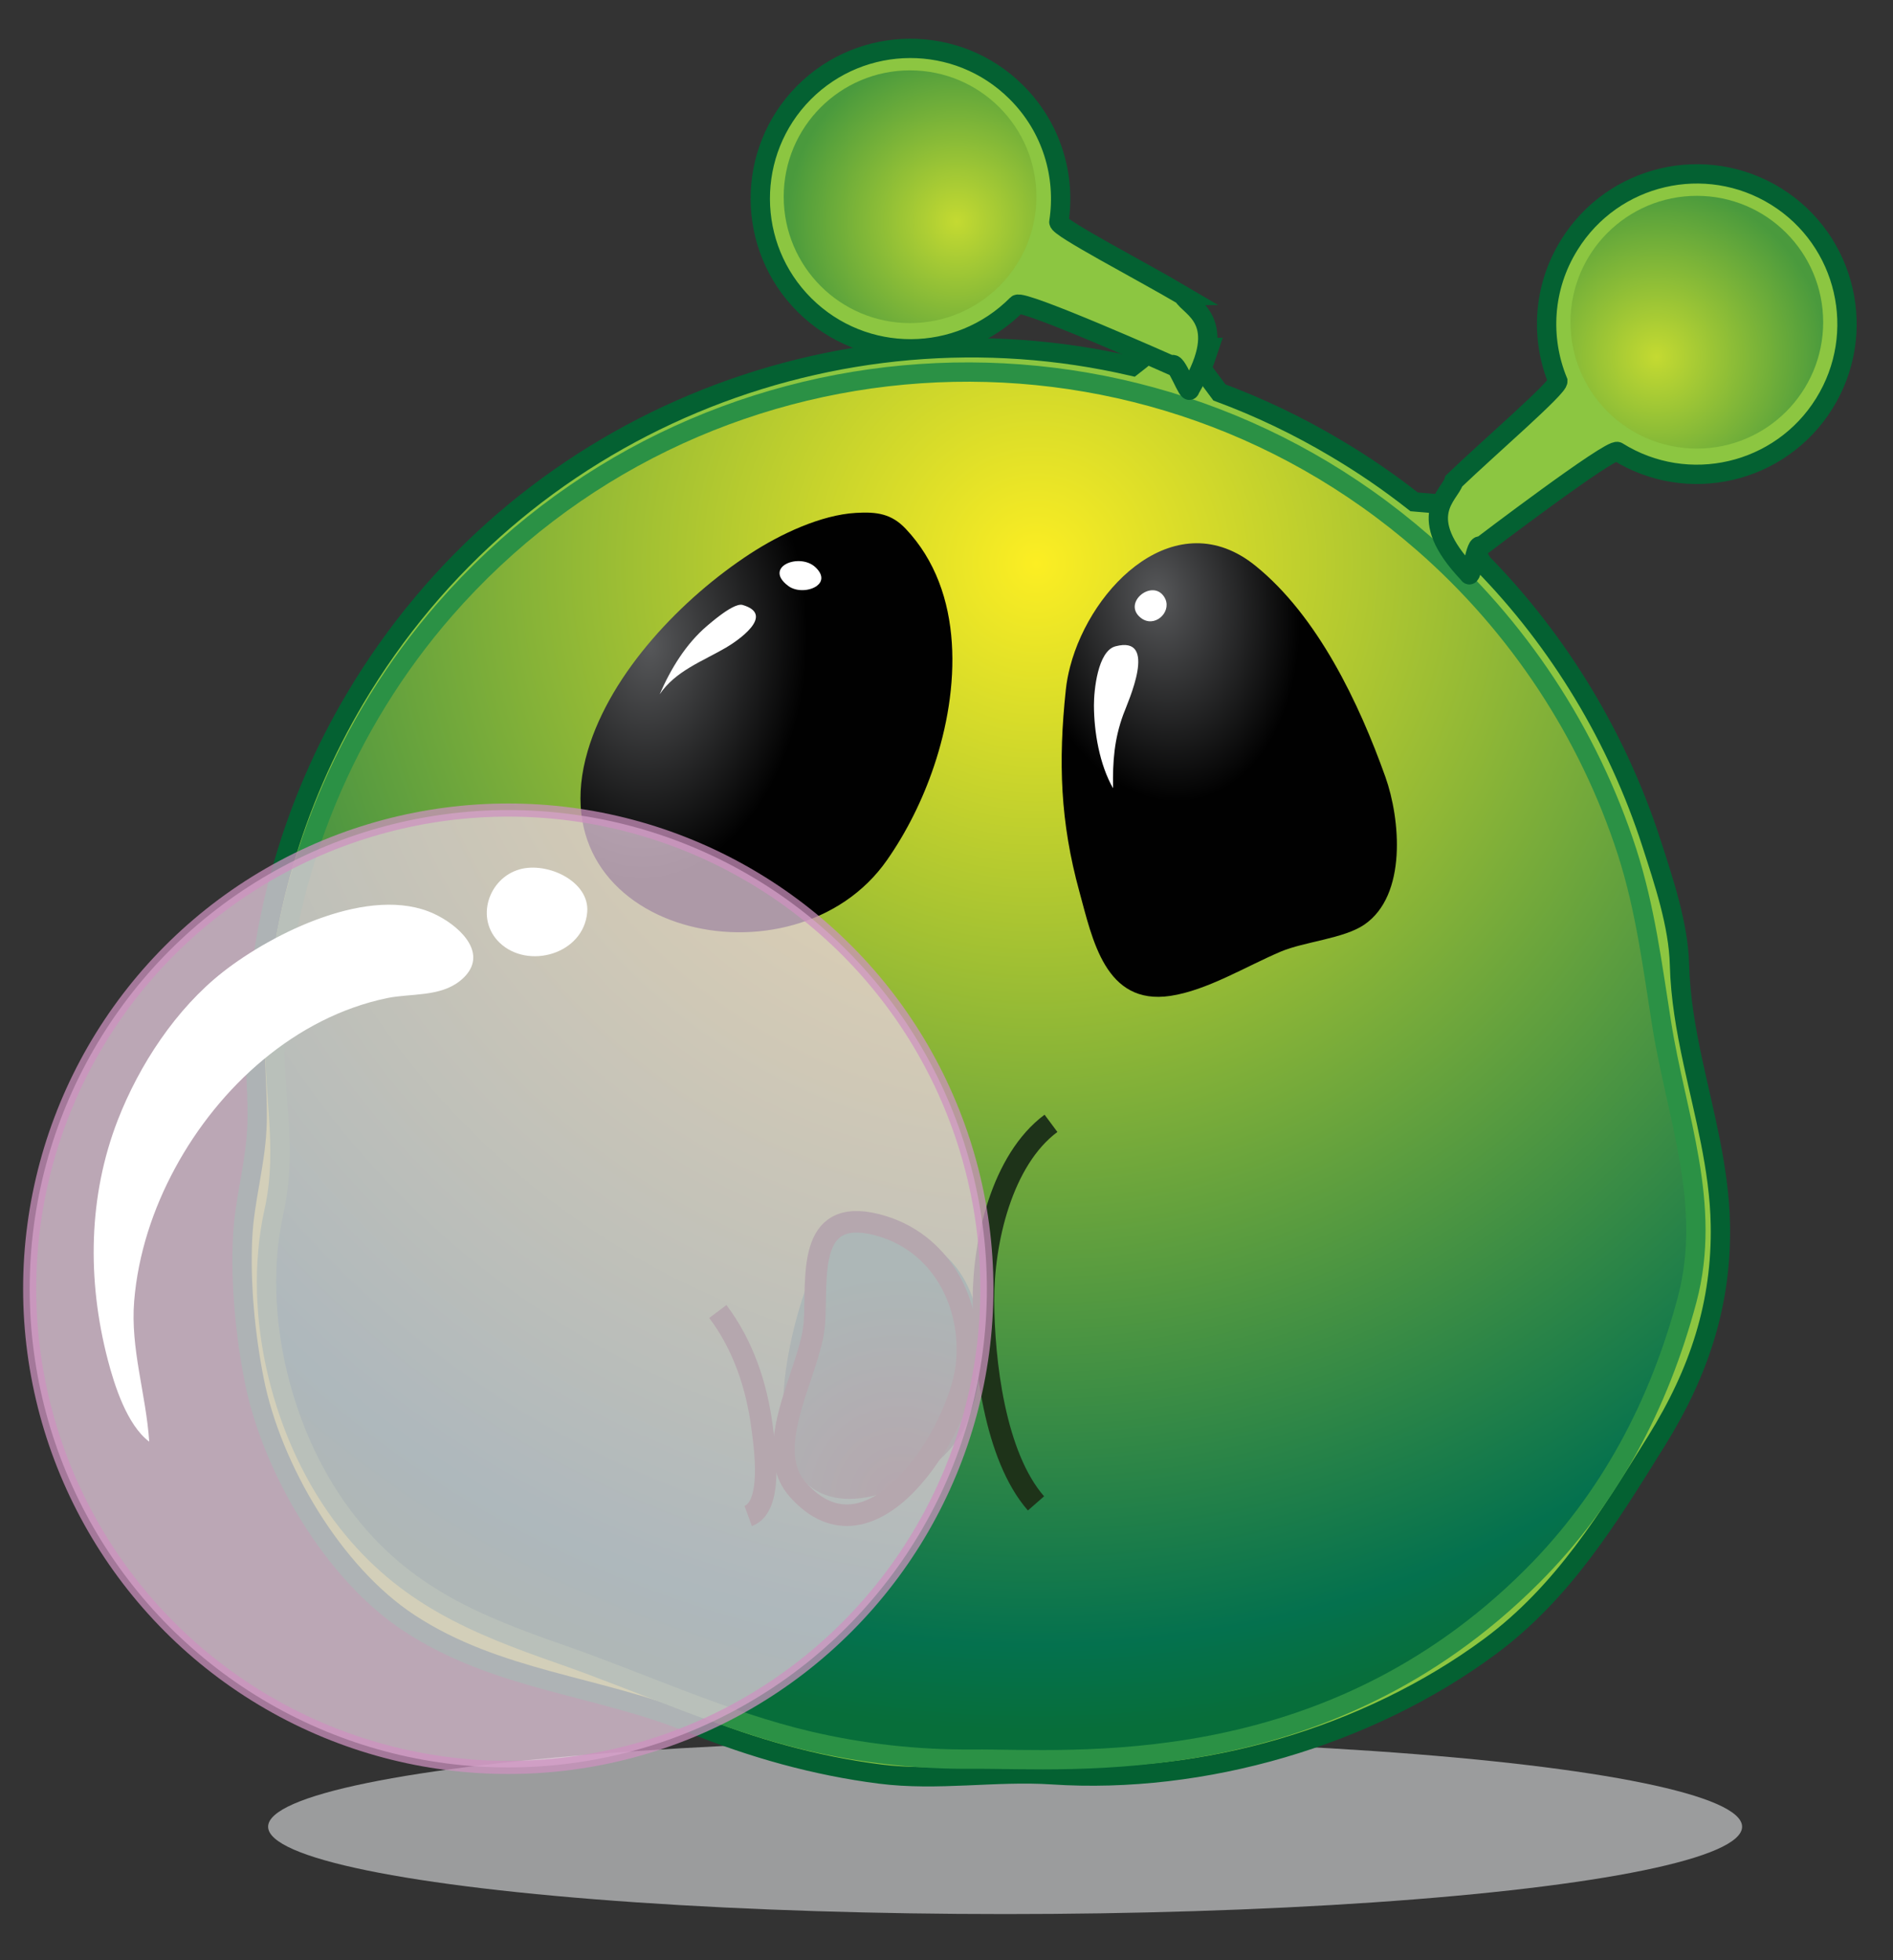 <?xml version="1.0" encoding="UTF-8" standalone="no"?>
<!-- Created with Inkscape (http://www.inkscape.org/) -->

<svg
   xmlns:dc="http://purl.org/dc/elements/1.1/"
   xmlns:cc="http://creativecommons.org/ns#"
   xmlns:rdf="http://www.w3.org/1999/02/22-rdf-syntax-ns#"
   xmlns:svg="http://www.w3.org/2000/svg"
   xmlns="http://www.w3.org/2000/svg"
   version="1.1"
   width="47.333"
   height="49"
   viewBox="0 0 47.333 49"
   id="Layer_1"
   xml:space="preserve"
   style="overflow:visible">
   <rect x="0" y="0" width="47.333" height="49" fill="#333333" stroke="none"/>
   <title>green alien smiley with bubble</title>
<defs
   id="defs85" />
<g
   id="g3">
	<ellipse
   cx="25.132"
   cy="45.667"
   rx="18.428"
   ry="2.184"
   id="ellipse5"
   style="opacity:0.75;fill:#bdbec0" />
	<path
   d="m 42.328,26.539 c 0.288,1.341 0.661,2.67 0.688,4.064 0.039,1.983 -0.531,3.708 -1.594,5.415 -1.195,1.919 -2.332,3.785 -4.17,5.146 -3.048,2.254 -7.172,3.453 -10.94,3.205 C 24.877,44.275 23.455,44.536 21.998,44.35 20.384,44.144 18.811,43.701 17.305,43.09 14.948,42.133 12.426,42.017 10.231,40.576 8.33,39.328 6.794,36.703 6.359,34.514 6.136,33.393 6.008,32.083 6.067,30.922 6.113,30.015 6.376,29.134 6.422,28.228 6.46,27.482 6.367,26.733 6.39,25.985 6.485,22.992 7.347,20.049 8.872,17.473 12.948,10.59 20.919,7.436 28.317,9.157 c 0,0 0.391,-0.301 0.391,-0.328 0.477,0.014 1.047,-0.135 1.531,-0.141 -0.076,0.23 -0.145,0.418 -0.193,0.525 l 0.445,0.598 c 0.988,0.367 1.959,0.828 2.898,1.387 0.695,0.41 1.352,0.861 1.971,1.348 l 0.723,0.061 c 0.078,-0.09 0.982,1.471 0.982,1.471 1.929,1.969 3.384,4.386 4.231,7.008 0.303,0.938 0.674,2.039 0.698,3.032 0.021,0.82 0.162,1.622 0.334,2.421 z"
   id="path7"
   style="fill:#8cc641;stroke:#046132;stroke-width:0.483" />
	
		<radialGradient
   cx="-76.717"
   cy="28.062"
   r="29.203"
   id="XMLID_7_"
   gradientUnits="userSpaceOnUse"
   gradientTransform="matrix(-0.753,-0.657,0.657,-0.753,-50.291,-15.183)">
		<stop
   id="stop10"
   style="stop-color:#fcee23;stop-opacity:1"
   offset="0" />
		<stop
   id="stop12"
   style="stop-color:#04714e;stop-opacity:1"
   offset="0.927" />
		<stop
   id="stop14"
   style="stop-color:#076e3a;stop-opacity:1"
   offset="1" />
	</radialGradient>
	<path
   d="m 20.212,43.52 c 1.346,0.316 2.729,0.469 4.112,0.458 2.446,-0.02 8.808,0.606 13.99,-4.576 1.928,-1.928 3.17,-4.281 3.87,-6.907 0.637,-2.391 -0.271,-4.588 -0.638,-6.912 -0.229,-1.447 -0.408,-2.877 -0.861,-4.284 -0.962,-2.98 -2.739,-5.665 -5.099,-7.724 -7.215,-6.295 -18.168,-5.549 -24.465,1.664 -2.484,2.85 -3.988,6.477 -4.236,10.248 -0.11,1.668 0.336,3.128 -0.034,4.797 -0.574,2.589 0.213,5.7 1.827,7.756 1.453,1.853 3.212,2.573 5.361,3.322 2.025,0.706 4.093,1.67 6.173,2.158 z"
   id="path16"
   style="fill:url(#XMLID_7_);stroke:#2b9145;stroke-width:0.483" />
	<path
   d="m 38.951,9.525 c -0.438,-1.076 -0.374,-2.343 0.29,-3.406 1.094,-1.761 3.41,-2.301 5.173,-1.205 1.759,1.096 2.297,3.412 1.201,5.172 -1.096,1.763 -3.412,2.301 -5.17,1.203 -0.165,-0.101 -3.416,2.373 -3.416,2.373 -0.14,-0.142 -0.232,0.87 -0.308,0.686 -1.385,-1.451 -0.465,-1.97 -0.367,-2.322 0.859,-0.825 2.653,-2.37 2.597,-2.501 z"
   id="path18"
   style="fill:#8cc641;stroke:#046132;stroke-width:0.483" />
	
		<radialGradient
   cx="104.287"
   cy="167.079"
   r="4.254"
   id="XMLID_8_"
   gradientUnits="userSpaceOnUse"
   gradientTransform="matrix(-0.027,1,-1,-0.027,211.311,-90.855)">
		<stop
   id="stop21"
   style="stop-color:#fcee23;stop-opacity:1"
   offset="0" />
		<stop
   id="stop23"
   style="stop-color:#076e3a;stop-opacity:1"
   offset="1" />
	</radialGradient>
	<circle
   cx="42.428"
   cy="8.055"
   r="3.159"
   id="circle25"
   style="opacity:0.5;fill:url(#XMLID_8_)" />
	<path
   d="m 29.578,7.386 c 0.176,0.32 1.191,0.615 0.178,2.344 -0.033,0.199 -0.354,-0.766 -0.457,-0.596 0,0 -3.734,-1.66 -3.869,-1.523 -1.461,1.473 -3.838,1.48 -5.311,0.018 -1.471,-1.461 -1.479,-3.838 -0.02,-5.311 1.463,-1.471 3.842,-1.479 5.311,-0.016 0.891,0.883 1.244,2.1 1.066,3.248 -0.023,0.14 2.076,1.23 3.102,1.836 z"
   id="path27"
   style="fill:#8cc641;stroke:#046132;stroke-width:0.483" />
	
		<radialGradient
   cx="90.416"
   cy="137.03"
   r="4.255"
   id="XMLID_9_"
   gradientUnits="userSpaceOnUse"
   gradientTransform="matrix(0.256,0.967,0.967,-0.256,-131.736,-46.812)">
		<stop
   id="stop30"
   style="stop-color:#fcee23;stop-opacity:1"
   offset="0" />
		<stop
   id="stop32"
   style="stop-color:#076e3a;stop-opacity:1"
   offset="1" />
	</radialGradient>
	<circle
   cx="22.755"
   cy="4.918"
   r="3.159"
   id="circle34"
   style="opacity:0.5;fill:url(#XMLID_9_)" />
	
		<radialGradient
   cx="-152.313"
   cy="-404.343"
   r="5.436"
   id="XMLID_10_"
   gradientUnits="userSpaceOnUse"
   gradientTransform="matrix(0.892,0.451,-0.451,0.892,-23.996,466.765)">
		<stop
   id="stop37"
   style="stop-color:#1e3319;stop-opacity:1"
   offset="0" />
		<stop
   id="stop39"
   style="stop-color:#006e3a;stop-opacity:1"
   offset="1" />
	</radialGradient>
	<path
   d="m 20.38,37.246 c -0.181,-0.113 -0.34,-0.271 -0.467,-0.482 -0.817,-1.355 0.032,-4.49 0.76,-5.743 0.612,-1.054 2.56,-0.269 3.277,0.716 0.775,1.063 0.704,2.744 0.188,3.906 -0.526,1.185 -2.598,2.326 -3.758,1.603 z"
   id="path41"
   style="fill:url(#XMLID_10_)" />
	<path
   d="m 20.066,34.274 c 0.145,-0.437 0.274,-0.852 0.298,-1.203 0.077,-1.115 -0.214,-2.901 1.553,-2.457 1.605,0.405 2.423,1.974 2.248,3.529 -0.185,1.646 -2.372,5.186 -4.219,3.094 -0.664,-0.751 -0.225,-1.921 0.12,-2.963 z"
   id="path43"
   style="fill:none;stroke:#1e3319;stroke-width:0.538" />
	<g
   id="g45">
		
			<radialGradient
   cx="17.274"
   cy="188.982"
   r="3.486"
   id="XMLID_11_"
   gradientUnits="userSpaceOnUse"
   gradientTransform="matrix(0.986,-0.165,-0.245,-1.463,58.227,294.234)">
			<stop
   id="stop48"
   style="stop-color:#57585a;stop-opacity:1"
   offset="0" />
			<stop
   id="stop50"
   style="stop-color:#010101;stop-opacity:1"
   offset="1" />
		</radialGradient>
		<path
   d="m 26.757,16.667 c -0.051,0.193 -0.087,0.387 -0.107,0.577 -0.192,1.801 -0.139,3.306 0.339,5.046 0.326,1.187 0.643,2.85 2.274,2.607 0.918,-0.137 1.889,-0.737 2.761,-1.107 0.591,-0.25 1.572,-0.323 2.086,-0.672 1.079,-0.733 0.904,-2.647 0.531,-3.694 -0.659,-1.849 -1.694,-4.022 -3.248,-5.279 -1.964,-1.591 -4.102,0.48 -4.636,2.522 z"
   id="path52"
   style="fill:url(#XMLID_11_)" />
		<path
   d="m 29.142,14.983 c -0.013,-0.031 -0.03,-0.062 -0.053,-0.091 -0.31,-0.406 -1.029,0.19 -0.563,0.555 0.334,0.26 0.758,-0.124 0.616,-0.464 z"
   id="path54"
   style="fill:#ffffff" />
		<path
   d="m 27.353,17.632 c 0.002,0.672 0.14,1.482 0.478,2.074 -0.011,-0.678 0.03,-1.224 0.255,-1.841 0.119,-0.324 0.888,-1.994 -0.196,-1.707 -0.444,0.118 -0.538,1.108 -0.537,1.474 z"
   id="path56"
   style="fill:#ffffff" />
	</g>
	<g
   id="g58">
		
			<radialGradient
   cx="16.249"
   cy="206.409"
   r="3.934"
   id="XMLID_12_"
   gradientUnits="userSpaceOnUse"
   gradientTransform="matrix(0.998,0.057,0.085,-1.481,-17.514,320.91)">
			<stop
   id="stop61"
   style="stop-color:#57585a;stop-opacity:1"
   offset="0" />
			<stop
   id="stop63"
   style="stop-color:#010101;stop-opacity:1"
   offset="1" />
		</radialGradient>
		<path
   d="m 23.354,19.152 c 0.639,-1.898 0.785,-4.355 -0.708,-5.933 -0.354,-0.375 -0.719,-0.428 -1.244,-0.397 -0.874,0.05 -1.89,0.529 -2.641,1.018 -1.696,1.105 -3.481,2.96 -4.063,4.924 -1.356,4.582 5.161,6.067 7.482,2.736 0.487,-0.697 0.889,-1.5 1.174,-2.348 z"
   id="path65"
   style="fill:url(#XMLID_12_)" />
		<path
   d="m 20.426,14.646 c 0.135,-0.101 0.171,-0.266 -0.032,-0.461 -0.396,-0.38 -1.323,-0.014 -0.683,0.464 0.204,0.152 0.541,0.127 0.715,-0.003 z"
   id="path67"
   style="fill:#ffffff" />
		<path
   d="m 17.992,15.394 c -0.132,0.099 -0.248,0.198 -0.306,0.247 -0.534,0.453 -0.915,1.079 -1.191,1.716 0.396,-0.585 1.072,-0.825 1.658,-1.167 0.277,-0.162 1.254,-0.82 0.416,-1.066 -0.127,-0.038 -0.372,0.116 -0.577,0.27 z"
   id="path69"
   style="fill:#ffffff" />
	</g>
	<path
   d="m 26.279,28.083 c -1.229,0.913 -1.695,2.957 -1.688,4.438 0.008,1.505 0.277,3.877 1.313,5.063"
   id="path71"
   style="fill:none;stroke:#1e3319;stroke-width:0.538" />
	<path
   d="m 17.949,32.787 c 0.633,0.841 0.97,1.851 1.105,2.884 0.064,0.492 0.292,1.993 -0.346,2.228"
   id="path73"
   style="fill:none;stroke:#1e3319;stroke-width:0.538" />
	<g
   id="g75">
		<circle
   cx="12.709"
   cy="32.218"
   r="11.967"
   id="circle77"
   style="opacity:0.73;fill:#edd1e5;stroke:#ce91c0;stroke-width:0.328" />
		<path
   d="M 11.69,24.333 C 12.14,23.746 11.443,23.117 10.85,22.843 9.262,22.108 6.822,23.32 5.573,24.3 4.4,25.221 3.482,26.62 2.945,28.001 c -0.736,1.893 -0.771,3.99 -0.252,5.986 0.165,0.634 0.48,1.636 1.038,2.054 C 3.653,34.857 3.257,33.717 3.355,32.525 3.451,31.357 3.826,30.217 4.384,29.191 5.481,27.17 7.382,25.43 9.679,24.952 c 0.585,-0.121 1.324,-0.024 1.829,-0.435 0.075,-0.06 0.135,-0.122 0.182,-0.184 z"
   id="path79"
   style="fill:#ffffff" />
		<path
   d="m 12.492,23.567 c 0.707,0.679 2.104,0.291 2.191,-0.765 0.063,-0.768 -0.994,-1.264 -1.688,-1.069 -0.782,0.219 -1.123,1.238 -0.503,1.834 z"
   id="path81"
   style="fill:#ffffff" />
	</g>
</g>
</svg>